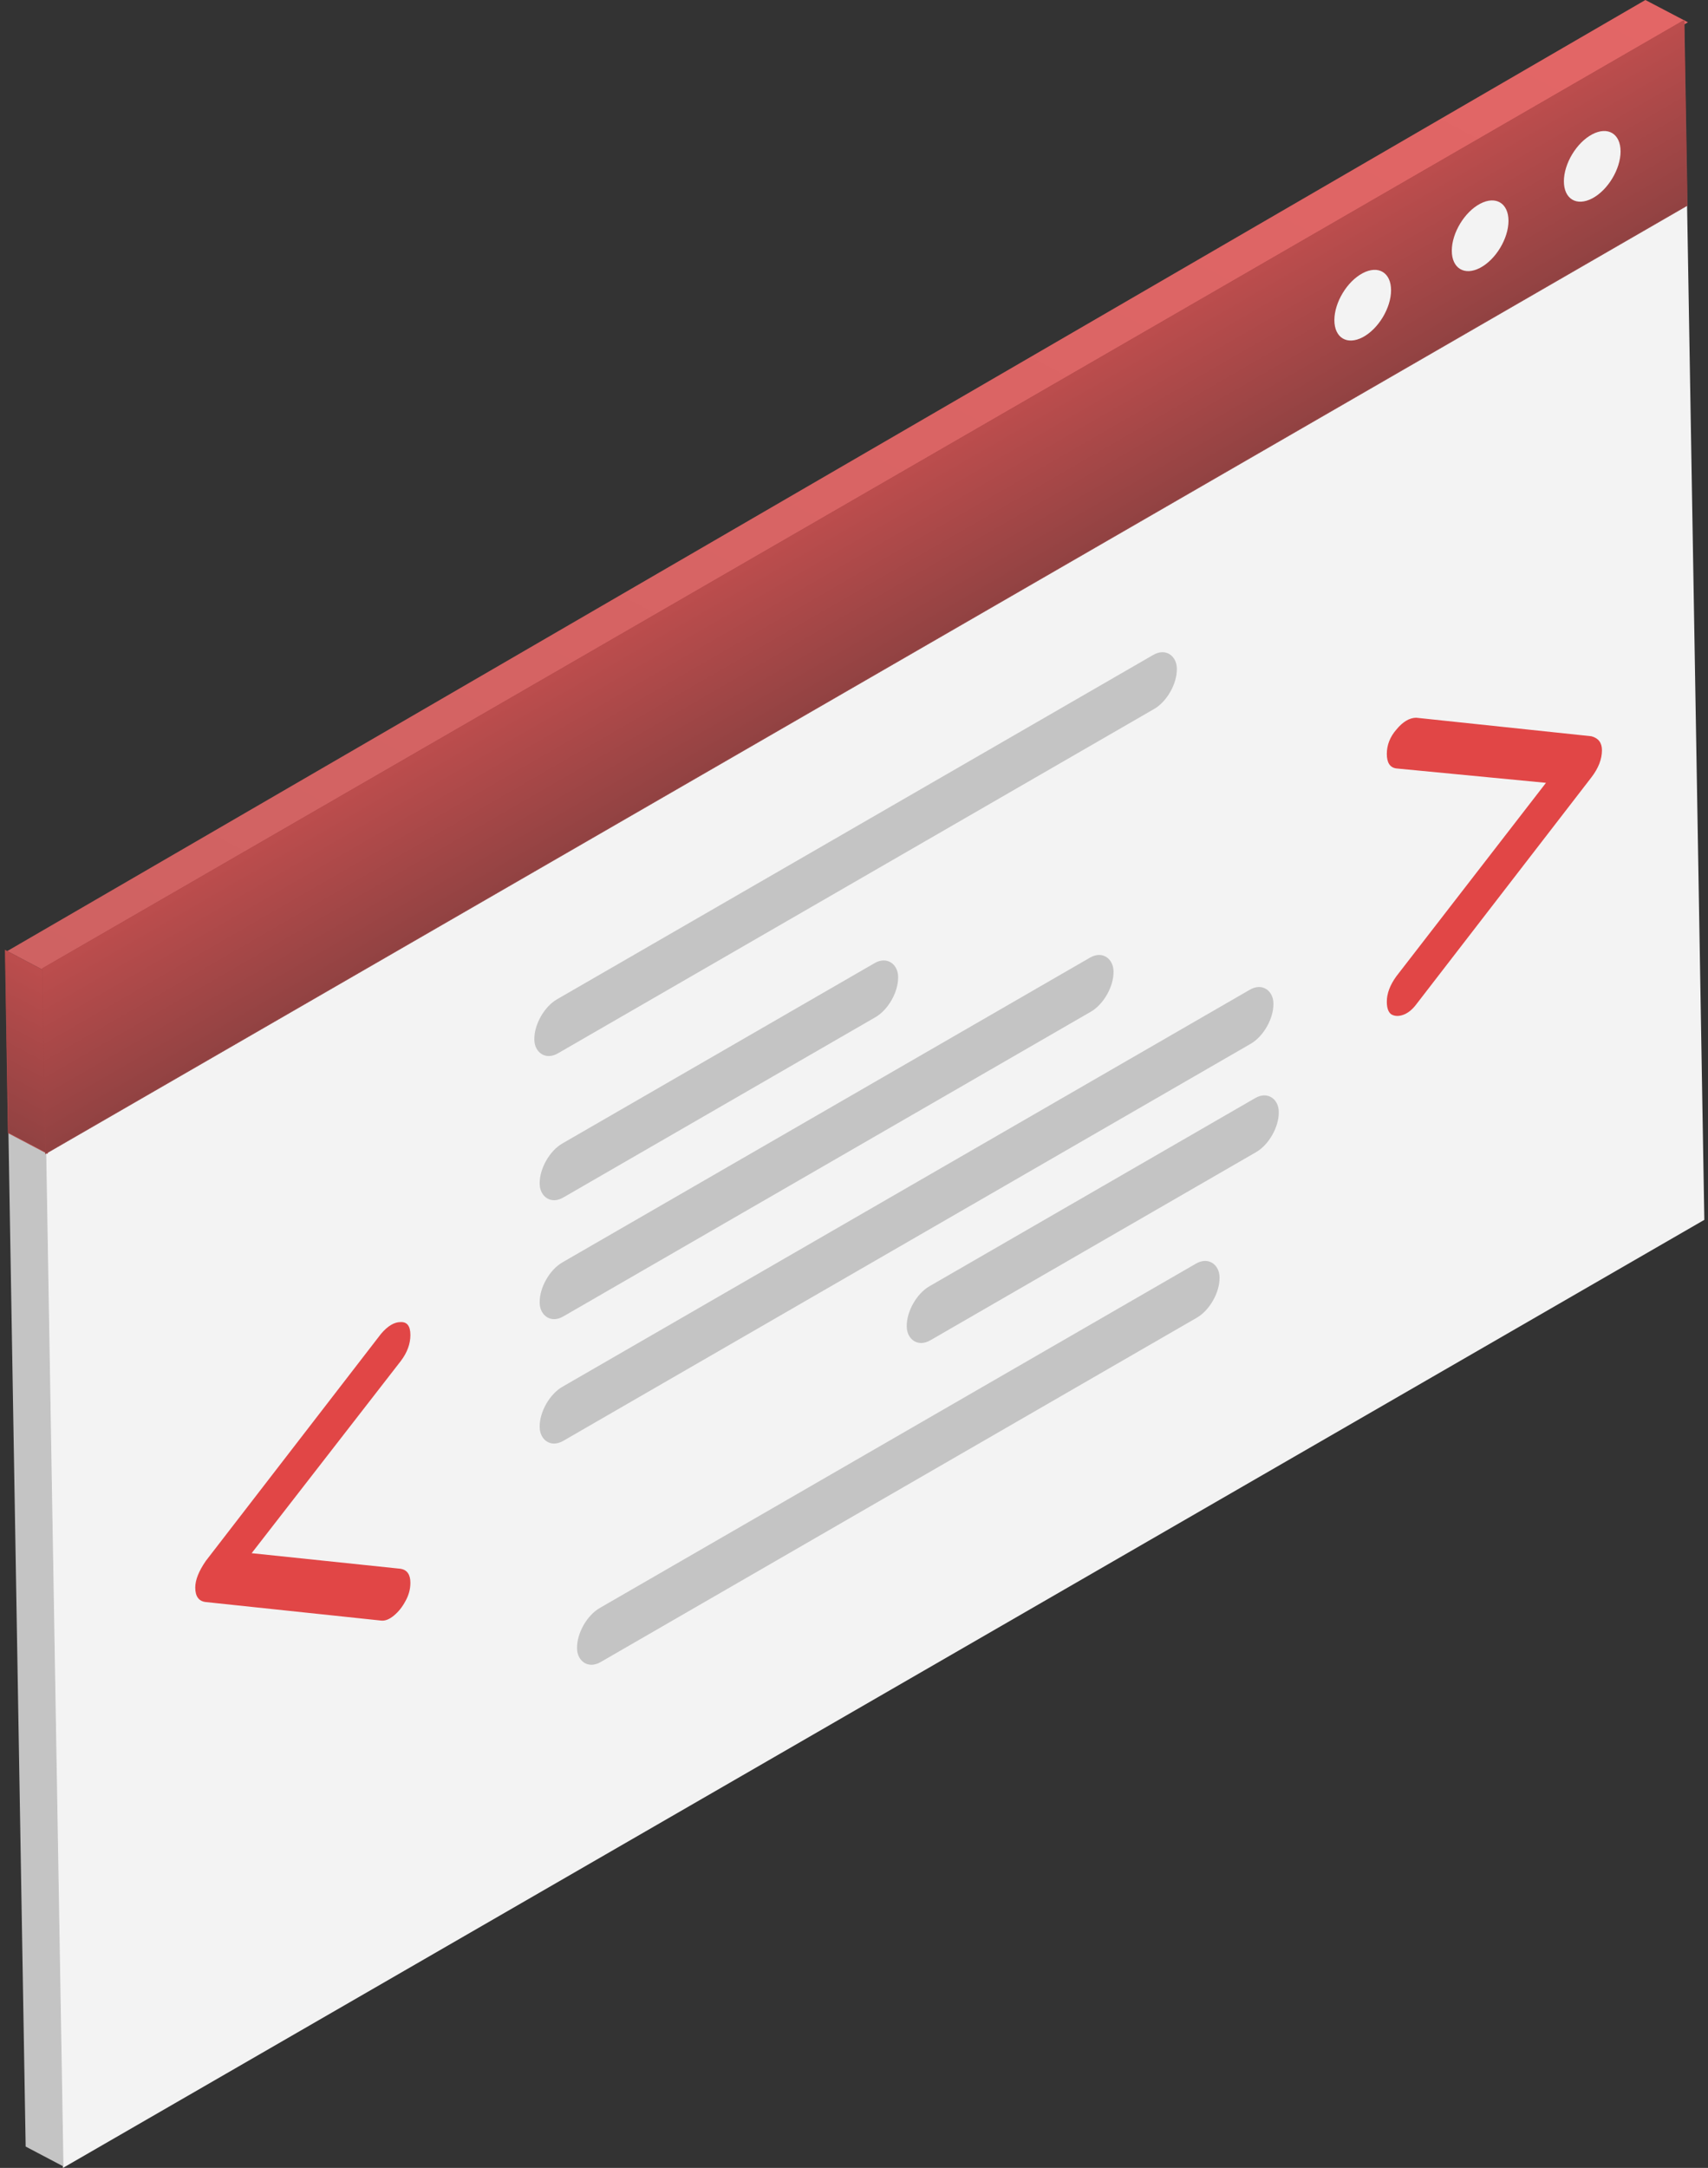 <svg width="320" height="406" viewBox="0 0 320 406" fill="none" xmlns="http://www.w3.org/2000/svg">
<rect x="0" y="0" width="320" height="406" fill="#333333" stroke="none"/>
<rect width="355.104" height="224.597" transform="matrix(0.866 -0.5 0.017 1 7.974 181.403)" fill="#F3F3F3"/>
<rect width="9" height="355.175" transform="matrix(0.886 0.464 -0.865 0.502 308.268 0)" fill="url(#paint0_linear)"/>
<rect width="8" height="224" transform="matrix(0.885 0.466 0.017 1 1 178)" fill="#C4C4C4"/>
<rect x="-0.045" y="-0.073" width="8.3" height="34.25" transform="matrix(0.885 0.466 0.017 1 0.996 178.021)" fill="url(#paint1_linear)" stroke="url(#paint2_linear)" stroke-width="0.1"/>
<rect x="-0.044" y="-0.025" width="355.204" height="34.711" transform="matrix(0.866 -0.5 0.017 1 7.968 181.381)" fill="url(#paint3_linear)" stroke="url(#paint4_linear)" stroke-width="0.1"/>
<circle r="6" transform="matrix(0.885 -0.466 0 1 255.31 57.156)" fill="#F3F3F3"/>
<circle r="6" transform="matrix(0.885 -0.466 0 1 277.31 44.156)" fill="#F3F3F3"/>
<circle r="6" transform="matrix(0.885 -0.466 0 1 298.31 31.155)" fill="#F3F3F3"/>
<path d="M71.387 303.495L38.558 300.027C37.24 299.877 36.581 298.969 36.581 297.303C36.581 295.903 37.24 294.244 38.558 292.327L71.387 249.795C72.648 248.312 73.879 247.579 75.083 247.597C76.286 247.548 76.888 248.356 76.888 250.023C76.888 251.69 76.286 253.314 75.083 254.897L44.058 294.854V290.554L75.083 293.797C76.286 294.014 76.888 294.89 76.888 296.423C76.888 297.623 76.572 298.777 75.942 299.885C75.369 300.96 74.653 301.852 73.794 302.564C72.934 303.275 72.132 303.586 71.387 303.495ZM265.326 188.114C264.581 189.091 263.779 189.734 262.919 190.046C262.06 190.357 261.315 190.333 260.685 189.975C260.112 189.583 259.826 188.786 259.826 187.586C259.826 186.053 260.427 184.462 261.63 182.813L292.741 142.604V146.904L261.63 143.913C260.427 143.762 259.826 142.853 259.826 141.186C259.826 139.52 260.427 137.995 261.63 136.613C262.833 135.163 264.065 134.431 265.326 134.414L298.155 137.883C299.473 138.232 300.132 139.107 300.132 140.507C300.132 142.173 299.473 143.865 298.155 145.583L265.326 188.114Z" fill="#E14646"/>
<rect width="138.998" height="10.119" rx="5" transform="matrix(0.866 -0.5 0.017 1 100.026 189.648)" fill="#C4C4C4"/>
<rect width="138.998" height="10.119" rx="5" transform="matrix(0.866 -0.5 0.017 1 108.026 303.648)" fill="#C4C4C4"/>
<rect width="77.544" height="10.119" rx="5" transform="matrix(0.866 -0.5 0.017 1 101.026 216.648)" fill="#C4C4C4"/>
<rect width="124.144" height="10.119" rx="5" transform="matrix(0.866 -0.5 0.017 1 101.026 238.921)" fill="#C4C4C4"/>
<rect width="158.737" height="10.119" rx="5" transform="matrix(0.866 -0.5 0.017 1 101.026 262.221)" fill="#C4C4C4"/>
<rect width="80.481" height="10.119" rx="5" transform="matrix(0.866 -0.5 0.017 1 169.798 243.389)" fill="#C4C4C4"/>
<defs>
<linearGradient id="paint0_linear" x1="4.5" y1="0" x2="4.5" y2="355.175" gradientUnits="userSpaceOnUse">
<stop stop-color="#E36666"/>
<stop offset="1" stop-color="#CF6262"/>
</linearGradient>
<linearGradient id="paint1_linear" x1="4.1" y1="0" x2="4.1" y2="34.15" gradientUnits="userSpaceOnUse">
<stop stop-color="#BC4D4D"/>
<stop offset="1" stop-color="#914242"/>
</linearGradient>
<linearGradient id="paint2_linear" x1="4.1" y1="0" x2="4.1" y2="34.15" gradientUnits="userSpaceOnUse">
<stop stop-color="#A44747"/>
<stop offset="1" stop-color="#BA4C4C"/>
</linearGradient>
<linearGradient id="paint3_linear" x1="177.552" y1="0" x2="177.552" y2="34.611" gradientUnits="userSpaceOnUse">
<stop stop-color="#BC4D4D"/>
<stop offset="1" stop-color="#914242"/>
</linearGradient>
<linearGradient id="paint4_linear" x1="177.552" y1="0" x2="177.552" y2="34.611" gradientUnits="userSpaceOnUse">
<stop stop-color="#B44A4A"/>
<stop offset="1" stop-color="#944343"/>
</linearGradient>
</defs>
</svg>
